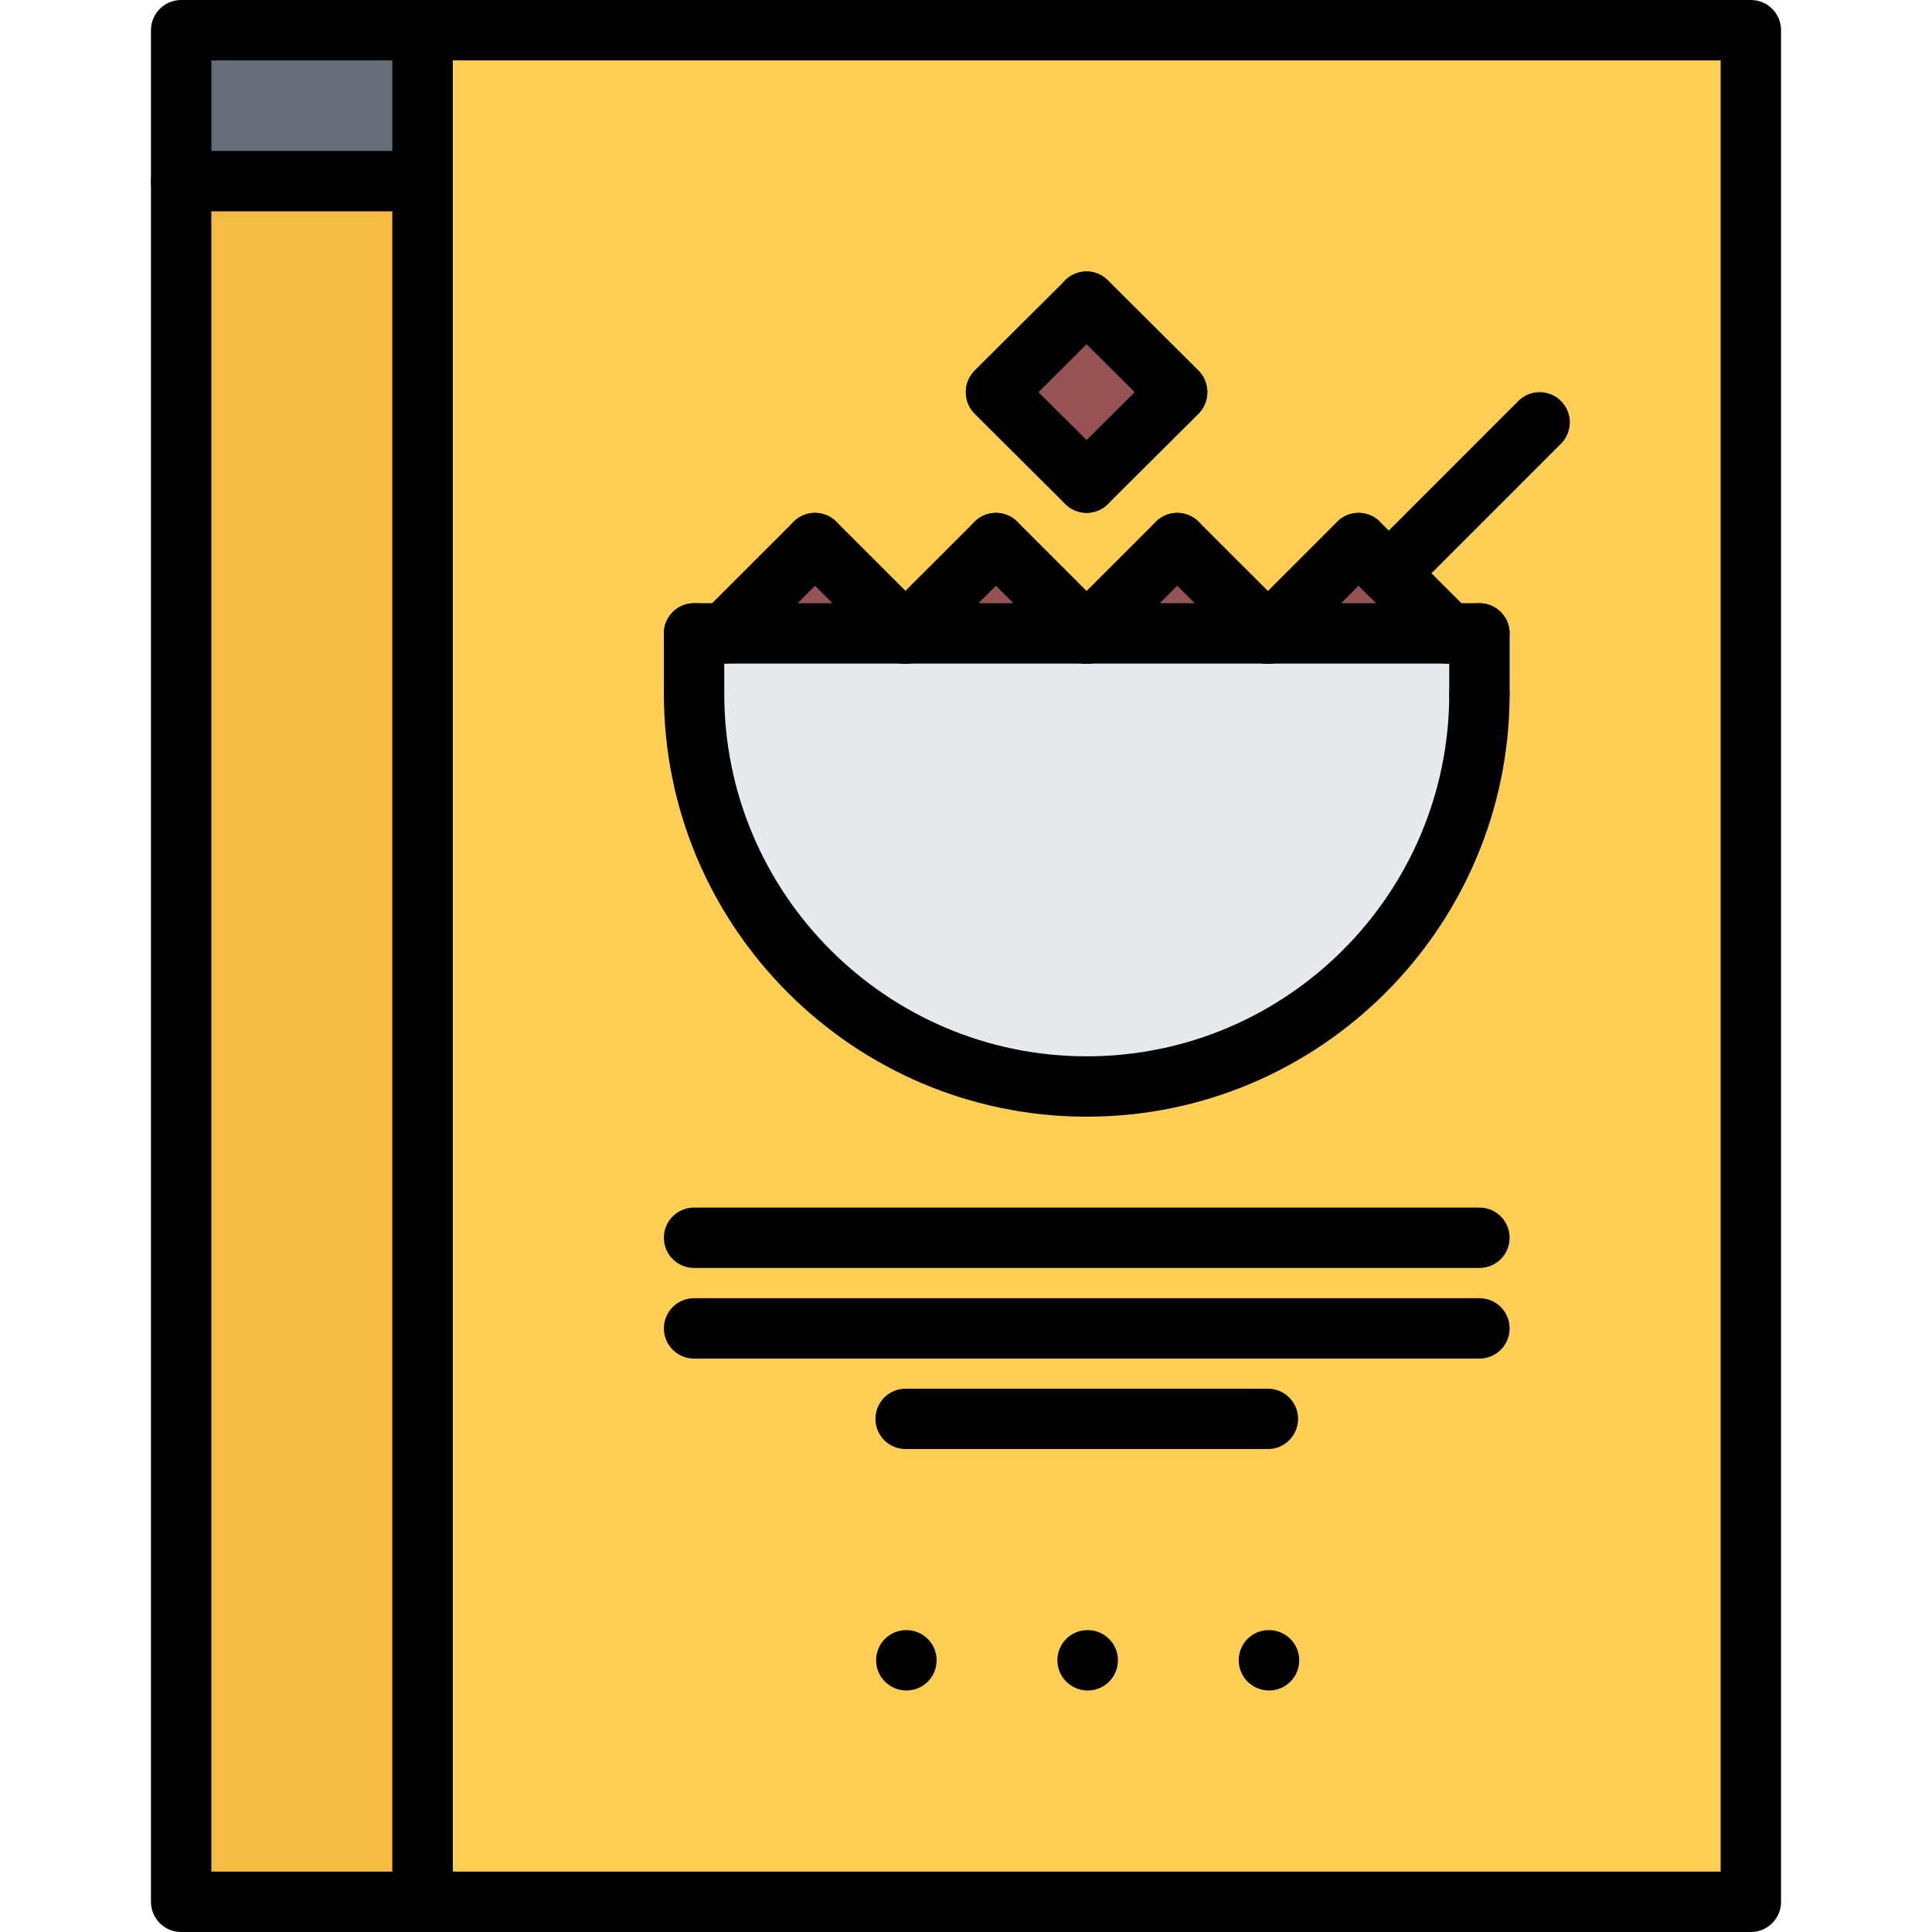 <svg id="icons" enable-background="new 0 0 64 64" height="512" viewBox="0 0 64 64" width="512" xmlns="http://www.w3.org/2000/svg"><path d="m13.995 1v5 57h44v-62z" fill="#ffce54"/><g fill="#965353"><path d="m38.995 12.98v.02l-3 2.99-3-2.99v-.02l3-2.99z"/><path d="m46.005 18.99 1.99 1.99h-5.98l2.99-2.99z"/><path d="m29.985 20.98h-5.98l2.99-2.99z"/><path d="m35.985 20.98h-5.98l2.99-2.99z"/><path d="m41.985 20.98h-5.98l2.99-2.99z"/></g><path d="m49.005 20.98v2c0 7.189-5.82 13.01-13.01 13.01-7.18 0-13-5.82-13-13.01v-2h1.01 5.98l.01.01.01-.01h5.98l.01.01.01-.01h5.98.029 5.98z" fill="#e6e9ed"/><path d="m6.005 6h7.99v57h-7.99z" fill="#f6bb42"/><path d="m6.005 1h7.99v5h-7.99z" fill="#656d78"/><path d="m57.999 64h-43.999c-.553 0-1-.447-1-1v-62c0-.553.447-1 1-1h43.999c.553 0 1 .447 1 1v62c0 .553-.447 1-1 1zm-42.999-2h41.999v-60h-41.999z"/><path d="m14 64h-7.999c-.553 0-1-.447-1-1v-62c0-.553.447-1 1-1h7.999c.553 0 1 .447 1 1v62c0 .553-.447 1-1 1zm-6.999-2h5.999v-60h-5.999z"/><path d="m36 36.992c-7.724 0-14.008-6.284-14.008-14.008 0-.553.447-1 1-1s1 .447 1 1c0 6.621 5.387 12.008 12.008 12.008s12.008-5.387 12.008-12.008c0-.553.447-1 1-1s1 .447 1 1c0 7.724-6.284 14.008-14.008 14.008z"/><path d="m49.008 21.982h-26.016c-.553 0-1-.447-1-1s.447-1 1-1h26.016c.553 0 1 .447 1 1s-.447 1-1 1z"/><path d="m24 21.986c-.256 0-.512-.098-.707-.293-.391-.391-.391-1.024 0-1.414l2.998-2.996c.391-.391 1.023-.391 1.414 0s.391 1.024 0 1.414l-2.998 2.996c-.195.196-.451.293-.707.293z"/><path d="m30 21.99c-.256 0-.512-.098-.707-.293l-3.002-3c-.391-.39-.391-1.023 0-1.414s1.023-.391 1.414 0l3.002 3c.391.39.391 1.023 0 1.414-.195.196-.451.293-.707.293z"/><path d="m29.994 21.986c-.256 0-.512-.098-.707-.293-.391-.391-.391-1.024 0-1.414l2.998-2.996c.391-.391 1.023-.391 1.414 0s.391 1.024 0 1.414l-2.998 2.996c-.195.196-.451.293-.707.293z"/><path d="m35.994 21.99c-.256 0-.512-.098-.707-.293l-3.002-3c-.391-.39-.391-1.023 0-1.414s1.023-.391 1.414 0l3.002 3c.391.39.391 1.023 0 1.414-.195.196-.451.293-.707.293z"/><path d="m36 21.986c-.256 0-.512-.098-.707-.293-.391-.391-.391-1.024 0-1.414l2.998-2.996c.391-.391 1.023-.391 1.414 0s.391 1.024 0 1.414l-2.998 2.996c-.195.196-.451.293-.707.293z"/><path d="m42 21.99c-.256 0-.512-.098-.707-.293l-3.002-3c-.391-.39-.391-1.023 0-1.414s1.023-.391 1.414 0l3.002 3c.391.39.391 1.023 0 1.414-.195.196-.451.293-.707.293z"/><path d="m42.006 21.986c-.256 0-.512-.098-.707-.293-.391-.391-.391-1.024 0-1.414l2.998-2.996c.391-.391 1.023-.391 1.414 0s.391 1.024 0 1.414l-2.998 2.996c-.195.196-.451.293-.707.293z"/><path d="m48.006 21.99c-.256 0-.512-.098-.707-.293l-3.002-3c-.391-.39-.391-1.023 0-1.414s1.023-.391 1.414 0l3.002 3c.391.39.391 1.023 0 1.414-.195.196-.451.293-.707.293z"/><path d="m35.996 16.99c-.255 0-.511-.097-.705-.291l-3.002-2.988c-.392-.39-.394-1.023-.004-1.414s1.024-.394 1.414-.004l3.002 2.988c.392.39.394 1.023.004 1.414-.195.197-.452.295-.709.295z"/><path d="m35.996 16.986c-.257 0-.514-.099-.709-.295-.39-.391-.388-1.024.004-1.414l2.998-2.984c.39-.391 1.024-.388 1.414.004.39.391.388 1.024-.004 1.414l-2.998 2.984c-.194.195-.45.291-.705.291z"/><path d="m38.994 13.979c-.255 0-.511-.097-.705-.291l-3.002-2.988c-.392-.39-.394-1.023-.004-1.414s1.024-.394 1.414-.004l3.002 2.988c.392.39.394 1.023.004 1.414-.195.196-.452.295-.709.295z"/><path d="m32.994 13.979c-.257 0-.514-.099-.709-.295-.39-.391-.388-1.024.004-1.414l2.998-2.984c.39-.391 1.024-.388 1.414.004.39.391.388 1.024-.004 1.414l-2.998 2.984c-.194.194-.45.291-.705.291z"/><path d="m22.992 23.984c-.553 0-1-.447-1-1v-2.002c0-.553.447-1 1-1s1 .447 1 1v2.002c0 .553-.447 1-1 1z"/><path d="m49.008 23.984c-.553 0-1-.447-1-1v-2.002c0-.553.447-1 1-1s1 .447 1 1v2.002c0 .553-.447 1-1 1z"/><path d="m46.005 19.99c-.256 0-.512-.098-.707-.293-.391-.391-.391-1.023 0-1.414l4.998-4.999c.391-.391 1.023-.391 1.414 0s.391 1.023 0 1.414l-4.998 4.999c-.195.196-.451.293-.707.293z"/><path d="m49.008 42.002h-26.016c-.553 0-1-.447-1-1s.447-1 1-1h26.016c.553 0 1 .447 1 1s-.447 1-1 1z"/><path d="m49.008 45.005h-26.016c-.553 0-1-.447-1-1s.447-1 1-1h26.016c.553 0 1 .447 1 1s-.447 1-1 1z"/><path d="m42 48.002h-12c-.553 0-1-.447-1-1s.447-1 1-1h12c.553 0 1 .447 1 1s-.447 1-1 1z"/><path d="m30.027 56c-.553 0-1.005-.447-1.005-1s.442-1 .994-1h.011c.552 0 1 .447 1 1s-.448 1-1 1z"/><path d="m36.033 56c-.553 0-1.005-.447-1.005-1s.442-1 .994-1h.011c.552 0 1 .447 1 1s-.448 1-1 1z"/><path d="m42.039 56c-.553 0-1.005-.447-1.005-1s.442-1 .994-1h.011c.552 0 1 .447 1 1s-.448 1-1 1z"/><path d="m14 7h-7.999c-.553 0-1-.447-1-1s.447-1 1-1h7.999c.553 0 1 .447 1 1s-.447 1-1 1z"/></svg>